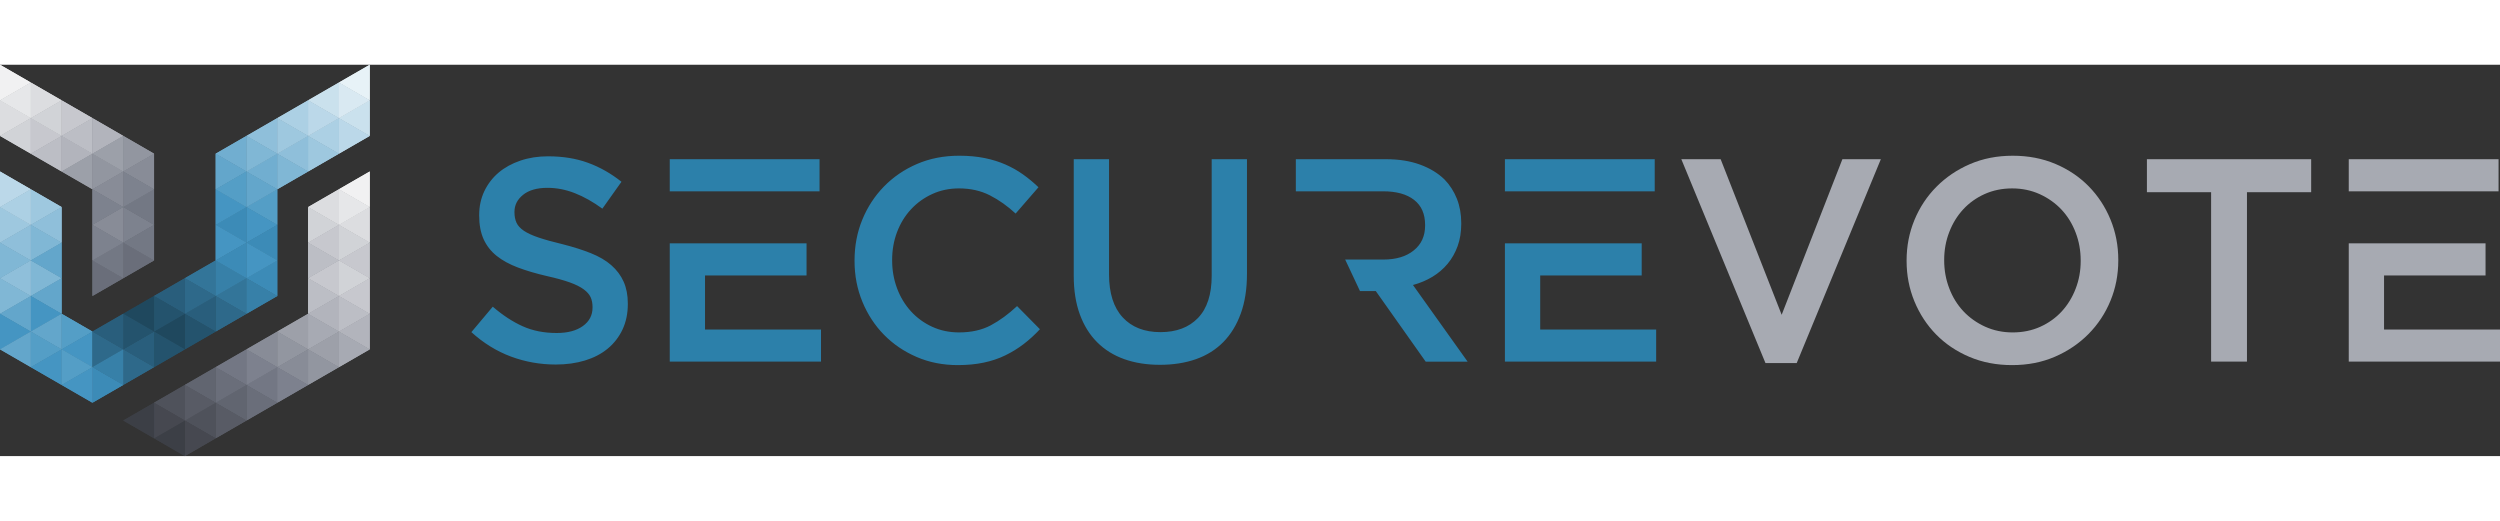 <?xml version="1.0" encoding="utf-8"?>
<!-- Generator: Adobe Illustrator 16.0.0, SVG Export Plug-In . SVG Version: 6.00 Build 0)  -->
<!DOCTYPE svg PUBLIC "-//W3C//DTD SVG 1.1//EN" "http://www.w3.org/Graphics/SVG/1.1/DTD/svg11.dtd">
<svg version="1.1" id="Layer_1" xmlns="http://www.w3.org/2000/svg" xmlns:xlink="http://www.w3.org/1999/xlink" x="0px" y="0px"
	 width="240px" height="50px" viewBox="0 0 2268.691 355.135" enable-background="new 0 0 2268.691 355.135"
	 xml:space="preserve">
<rect x="0" y="0" width="2268.691" height="355.135" fill="#333333" stroke="none"/>
<g>
	<path fill-rule="evenodd" clip-rule="evenodd" fill="#2C80AA" d="M1489.805,162.083v29.133h-92.109v49.074h105.23v29.127h-137.248
		V162.083H1489.805z M1365.678,85.716h135.941v29.131h-135.941V85.716z M1255.331,176.781c11.585,0,20.814-2.754,27.638-8.312
		c6.867-5.512,10.279-13.034,10.279-22.525v-0.522c0-10.019-3.326-17.628-10.014-22.79c-6.648-5.202-16.058-7.784-28.172-7.784
		h-47.104h-32.017V85.716h81.877c11.547,0,21.779,1.617,30.704,4.855c8.926,3.238,16.364,7.739,22.308,13.515
		c4.901,5.075,8.66,10.936,11.288,17.581c2.62,6.65,3.935,13.999,3.935,22.046v0.523c0,7.526-1.092,14.305-3.283,20.341
		c-2.184,6.035-5.206,11.37-9.051,16.004c-3.852,4.64-8.442,8.573-13.775,11.811c-5.338,3.236-11.241,5.732-17.719,7.479
		l49.603,69.545h-38.052l-45.271-64.031h-0.526h-13.823l-13.443-28.605H1255.331z M1052.598,272.301
		c-11.893,0-22.65-1.698-32.277-5.113c-9.619-3.412-17.84-8.528-24.668-15.352c-6.823-6.824-12.071-15.267-15.741-25.327
		c-3.678-10.061-5.514-21.734-5.514-35.032V85.716h32.017v104.451c0,17.143,4.153,30.176,12.421,39.099
		c8.271,8.925,19.683,13.387,34.293,13.387c14.433,0,25.76-4.286,34.026-12.859c8.267-8.575,12.423-21.346,12.423-38.316V85.716
		h32.017v104.187c0,13.647-1.887,25.629-5.645,35.95c-3.764,10.324-9.052,18.939-15.871,25.849
		c-6.828,6.913-15.099,12.073-24.804,15.485C1075.562,270.603,1064.672,272.301,1052.598,272.301 M869.163,272.567
		c-13.472,0-25.892-2.448-37.262-7.351c-11.375-4.897-21.255-11.594-29.615-20.077c-8.353-8.481-14.911-18.497-19.68-30.043
		c-4.766-11.546-7.128-23.881-7.128-37.004v-0.525c0-13.123,2.316-25.413,6.996-36.872c4.682-11.458,11.241-21.519,19.683-30.179
		c8.446-8.663,18.46-15.486,30.006-20.471c11.55-4.986,24.315-7.479,38.311-7.479c8.398,0,16.057,0.7,22.967,2.098
		c6.913,1.403,13.253,3.369,19.028,5.906c5.768,2.538,11.109,5.559,16.003,9.052c4.901,3.501,9.533,7.351,13.913,11.55
		l-20.733,23.879c-7.351-6.823-15.133-12.334-23.357-16.533c-8.219-4.197-17.581-6.298-28.082-6.298
		c-8.746,0-16.837,1.708-24.272,5.117c-7.434,3.413-13.867,8.051-19.286,13.913c-5.425,5.859-9.625,12.726-12.603,20.599
		c-2.969,7.874-4.458,16.274-4.458,25.193v0.526c0,8.923,1.489,17.366,4.458,25.328c2.978,7.956,7.178,14.913,12.603,20.859
		c5.419,5.946,11.853,10.627,19.286,14.042c7.436,3.409,15.526,5.116,24.272,5.116c11.202,0,20.822-2.146,28.871-6.43
		c8.048-4.286,16.003-10.1,23.878-17.453l20.734,20.993c-4.723,5.077-9.671,9.58-14.829,13.52
		c-5.159,3.934-10.716,7.346-16.662,10.232c-5.951,2.888-12.467,5.075-19.556,6.558
		C885.567,271.823,877.734,272.567,869.163,272.567 M731.915,162.083v29.133h-92.117v49.074H745.04v29.127H607.781V162.083H731.915z
		 M607.781,85.716h135.941v29.131H607.781V85.716z M504.39,272.046c-14.173,0-27.728-2.407-40.677-7.218
		c-12.949-4.814-24.933-12.21-35.955-22.176l19.422-23.098c8.922,7.698,17.934,13.604,27.031,17.718
		c9.096,4.111,19.422,6.168,30.963,6.168c9.975,0,17.891-2.102,23.752-6.299c5.857-4.2,8.791-9.803,8.791-16.799v-0.524
		c0-3.325-0.568-6.255-1.707-8.789c-1.134-2.534-3.235-4.944-6.3-7.218c-3.102-2.276-7.305-4.375-12.639-6.299
		c-5.377-1.924-12.333-3.848-20.904-5.774c-9.841-2.273-18.545-4.855-26.199-7.74c-7.615-2.888-14.038-6.386-19.204-10.499
		c-5.159-4.11-9.141-9.142-11.85-15.088c-2.711-5.948-4.067-13.121-4.067-21.522v-0.522c0-7.873,1.571-15.092,4.675-21.649
		c3.155-6.562,7.44-12.162,12.908-16.798c5.466-4.638,12.028-8.265,19.726-10.891c7.65-2.622,16.05-3.938,25.15-3.938
		c13.468,0,25.583,1.97,36.342,5.905c10.762,3.938,20.865,9.669,30.312,17.192l-17.32,24.404c-8.399-6.122-16.708-10.8-24.933-14.04
		c-8.223-3.235-16.533-4.855-24.928-4.855c-9.444,0-16.799,2.097-22.043,6.297c-5.252,4.202-7.873,9.363-7.873,15.485v0.525
		c0,3.499,0.608,6.606,1.834,9.318c1.227,2.708,3.458,5.159,6.69,7.346c3.287,2.19,7.744,4.244,13.43,6.167
		c5.731,1.927,12.945,3.938,21.741,6.034c9.616,2.449,18.191,5.164,25.628,8.137c7.436,2.975,13.647,6.607,18.544,10.894
		c4.901,4.286,8.66,9.267,11.199,14.958c2.534,5.683,3.802,12.292,3.802,19.812v0.522c0,8.575-1.614,16.276-4.809,23.098
		c-3.236,6.817-7.7,12.598-13.429,17.319c-5.688,4.726-12.599,8.312-20.607,10.761C522.846,270.815,514.014,272.046,504.39,272.046"
		/>
	<path fill-rule="evenodd" clip-rule="evenodd" fill="#A7AAB2" d="M2255.574,162.083v29.13h-92.114v49.077h105.231v29.127h-137.249
		V162.083H2255.574z M2131.442,85.716h135.941v29.131h-135.941V85.716z M2006.528,115.634h-58.259V85.716h149.055v29.917h-58.26
		v153.783h-32.536V115.634z M1825.979,272.567c-14.173,0-27.122-2.493-38.84-7.479c-11.726-4.989-21.782-11.766-30.182-20.338
		c-8.398-8.573-14.957-18.589-19.682-30.049c-4.723-11.46-7.087-23.661-7.087-36.609v-0.525c0-12.945,2.364-25.151,7.087-36.607
		c4.725-11.464,11.373-21.519,19.943-30.178c8.575-8.664,18.721-15.53,30.442-20.605c11.722-5.069,24.671-7.609,38.837-7.609
		c14.174,0,27.115,2.49,38.845,7.479c11.726,4.985,21.777,11.768,30.177,20.341c8.398,8.571,14.957,18.587,19.684,30.045
		c4.723,11.461,7.085,23.662,7.085,36.609v0.526c0,12.943-2.362,25.15-7.085,36.607c-4.727,11.465-11.373,21.518-19.945,30.182
		c-8.573,8.659-18.725,15.527-30.438,20.599C1853.095,270.033,1840.149,272.567,1825.979,272.567 M1826.498,242.913
		c9.055,0,17.367-1.707,24.979-5.116c7.564-3.412,14.039-8.048,19.462-13.911c5.381-5.86,9.623-12.729,12.638-20.599
		c3.065-7.871,4.598-16.271,4.598-25.194v-0.525c0-8.921-1.532-17.367-4.598-25.327c-3.015-7.956-7.3-14.869-12.768-20.732
		c-5.513-5.859-12.076-10.54-19.726-14.038c-7.696-3.497-16.053-5.25-25.104-5.25c-9.057,0-17.363,1.708-24.975,5.117
		c-7.568,3.413-14.038,8.051-19.465,13.913c-5.378,5.859-9.624,12.726-12.642,20.597c-3.061,7.876-4.593,16.275-4.593,25.195v0.526
		c0,8.923,1.532,17.366,4.593,25.328c3.018,7.962,7.304,14.871,12.771,20.731c5.514,5.86,12.076,10.539,19.727,14.036
		C1809.092,241.161,1817.448,242.913,1826.498,242.913 M1525.76,85.716h35.69l55.37,141.19l55.113-141.19h34.898l-76.364,185.013
		h-28.34L1525.76,85.716z"/>
	<g>
		<polygon fill-rule="evenodd" clip-rule="evenodd" fill="#888C97" points="111.837,161.424 83.877,145.282 111.837,129.139 		"/>
		<polygon fill-rule="evenodd" clip-rule="evenodd" fill="#7D828E" points="111.838,161.424 139.798,145.281 111.838,129.139 		"/>
		<polygon fill-rule="evenodd" clip-rule="evenodd" fill="#C7C8CE" points="307.556,209.853 279.597,193.71 307.556,177.567 		"/>
		<polygon fill-rule="evenodd" clip-rule="evenodd" fill="#BCBEC5" points="279.597,225.995 307.556,209.853 279.597,193.71 		"/>
		<polygon fill-rule="evenodd" clip-rule="evenodd" fill="#B2B4BC" points="307.556,242.138 279.597,225.995 307.556,209.853 		"/>
		<polygon fill-rule="evenodd" clip-rule="evenodd" fill="#A7AAB3" points="279.597,258.28 307.556,242.138 279.597,225.995 		"/>
		<polygon fill-rule="evenodd" clip-rule="evenodd" fill="#DCDDE0" points="307.557,145.283 279.597,129.141 307.557,112.998 		"/>
		<polygon fill-rule="evenodd" clip-rule="evenodd" fill="#D1D3D7" points="279.598,161.425 307.558,145.283 279.598,129.141 		"/>
		<polygon fill-rule="evenodd" clip-rule="evenodd" fill="#DCDDE0" points="335.517,161.425 307.557,145.283 335.517,129.141 		"/>
		<polygon fill-rule="evenodd" clip-rule="evenodd" fill="#D1D3D7" points="307.557,209.853 335.517,193.71 307.557,177.567 		"/>
		<polygon fill-rule="evenodd" clip-rule="evenodd" fill="#C7C8CE" points="335.516,225.995 307.556,209.853 335.516,193.71 		"/>
		<polygon fill-rule="evenodd" clip-rule="evenodd" fill="#BCBEC5" points="307.557,242.138 335.517,225.995 307.557,209.853 		"/>
		<polygon fill-rule="evenodd" clip-rule="evenodd" fill="#F1F1F2" points="335.517,129.14 307.557,112.997 335.517,96.855 		"/>
		<polygon fill-rule="evenodd" clip-rule="evenodd" fill="#E6E7E9" points="307.558,145.283 335.518,129.141 307.558,112.998 		"/>
		<polygon fill-rule="evenodd" clip-rule="evenodd" fill="#737784" points="251.637,306.707 223.677,290.564 251.637,274.423 		"/>
		<polygon fill-rule="evenodd" clip-rule="evenodd" fill="#6A6E7A" points="223.677,322.85 251.637,306.707 223.677,290.564 		"/>
		<polygon fill-rule="evenodd" clip-rule="evenodd" fill="#616570" points="195.718,306.707 223.678,322.85 223.678,290.564 		"/>
		<polygon fill-rule="evenodd" clip-rule="evenodd" fill="#585B65" points="195.717,338.992 195.717,306.707 223.677,322.85 		"/>
		<polygon fill-rule="evenodd" clip-rule="evenodd" fill="#4F525B" points="167.758,322.85 195.718,338.993 195.718,306.708 		"/>
		<polygon fill-rule="evenodd" clip-rule="evenodd" fill="#464850" points="167.757,355.135 167.757,322.85 195.716,338.993 		"/>
		<polygon fill-rule="evenodd" clip-rule="evenodd" fill="#3C3F46" points="139.798,338.992 167.758,355.135 167.758,322.85 		"/>
		<polygon fill-rule="evenodd" clip-rule="evenodd" fill="#737784" points="223.677,290.564 195.717,274.423 223.677,258.279 		"/>
		<polygon fill-rule="evenodd" clip-rule="evenodd" fill="#6A6E7A" points="195.717,306.707 223.677,290.564 195.717,274.422 		"/>
		<polygon fill-rule="evenodd" clip-rule="evenodd" fill="#616570" points="167.758,290.564 195.718,306.708 195.718,274.423 		"/>
		<polygon fill-rule="evenodd" clip-rule="evenodd" fill="#585B65" points="167.757,322.85 167.757,290.564 195.717,306.708 		"/>
		<polygon fill-rule="evenodd" clip-rule="evenodd" fill="#4F525B" points="139.798,306.707 167.758,322.85 167.758,290.564 		"/>
		<polygon fill-rule="evenodd" clip-rule="evenodd" fill="#464850" points="139.797,338.992 139.797,306.707 167.758,322.85 		"/>
		<polygon fill-rule="evenodd" clip-rule="evenodd" fill="#3C3F46" points="111.838,322.85 139.798,338.993 139.798,306.708 		"/>
		<polygon fill-rule="evenodd" clip-rule="evenodd" fill="#9DA0A9" points="251.637,242.138 279.597,258.279 279.597,225.994 		"/>
		<polygon fill-rule="evenodd" clip-rule="evenodd" fill="#9296A0" points="251.637,274.422 251.637,242.138 279.597,258.279 		"/>
		<polygon fill-rule="evenodd" clip-rule="evenodd" fill="#888C97" points="223.677,258.279 251.637,274.423 251.637,242.138 		"/>
		<polygon fill-rule="evenodd" clip-rule="evenodd" fill="#7D818E" points="223.677,290.564 223.677,258.279 251.637,274.422 		"/>
		<polygon fill-rule="evenodd" clip-rule="evenodd" fill="#B2B4BC" points="335.516,258.28 307.556,242.138 335.516,225.995 		"/>
		<polygon fill-rule="evenodd" clip-rule="evenodd" fill="#A7AAB3" points="307.557,274.423 335.517,258.279 307.557,242.138 		"/>
		<polygon fill-rule="evenodd" clip-rule="evenodd" fill="#9DA0A9" points="279.597,258.28 307.557,274.423 307.557,242.138 		"/>
		<polygon fill-rule="evenodd" clip-rule="evenodd" fill="#9296A0" points="279.596,290.565 279.596,258.28 307.556,274.422 		"/>
		<polygon fill-rule="evenodd" clip-rule="evenodd" fill="#888C97" points="251.637,274.423 279.597,290.565 279.597,258.279 		"/>
		<polygon fill-rule="evenodd" clip-rule="evenodd" fill="#7D818E" points="251.637,306.708 251.637,274.423 279.597,290.564 		"/>
		<polygon fill-rule="evenodd" clip-rule="evenodd" fill="#80B7D5" points="27.959,209.853 55.919,193.71 27.959,177.567 		"/>
		<polygon fill-rule="evenodd" clip-rule="evenodd" fill="#63A6CB" points="55.918,225.995 27.959,209.853 55.918,193.71 		"/>
		<polygon fill-rule="evenodd" clip-rule="evenodd" fill="#4595C2" points="27.959,242.138 55.919,225.996 27.959,209.853 		"/>
		<polygon fill-rule="evenodd" clip-rule="evenodd" fill="#63A6CB" points="55.918,258.28 27.959,242.138 55.918,225.995 		"/>
		<polygon fill-rule="evenodd" clip-rule="evenodd" fill="#9EC8DF" points="27.959,145.283 55.919,129.14 27.959,112.998 		"/>
		<polygon fill-rule="evenodd" clip-rule="evenodd" fill="#8FBFDA" points="55.919,161.426 27.959,145.284 55.919,129.141 		"/>
		<polygon fill-rule="evenodd" clip-rule="evenodd" fill="#9EC8DF" points="-0.001,161.426 27.958,145.284 -0.001,129.141 		"/>
		<polygon fill-rule="evenodd" clip-rule="evenodd" fill="#8FBFDA" points="27.958,209.853 -0.002,193.71 27.958,177.567 		"/>
		<polygon fill-rule="evenodd" clip-rule="evenodd" fill="#80B7D5" points="-0.001,225.995 27.959,209.854 -0.001,193.71 		"/>
		<polygon fill-rule="evenodd" clip-rule="evenodd" fill="#63A6CB" points="27.958,242.138 -0.002,225.996 27.958,209.853 		"/>
		<polygon fill-rule="evenodd" clip-rule="evenodd" fill="#BBD8E9" points="-0.001,129.141 27.958,112.998 -0.001,96.855 		"/>
		<polygon fill-rule="evenodd" clip-rule="evenodd" fill="#ACD0E4" points="27.959,145.283 0,129.141 27.959,112.998 		"/>
		<polygon fill-rule="evenodd" clip-rule="evenodd" fill="#3C8BB7" points="83.878,306.707 111.838,290.564 83.878,274.423 		"/>
		<polygon fill-rule="evenodd" clip-rule="evenodd" fill="#2E698A" points="111.838,290.564 139.797,274.423 111.838,258.279 		"/>
		<polygon fill-rule="evenodd" clip-rule="evenodd" fill="#549EC6" points="83.877,242.138 55.918,258.279 55.918,225.994 		"/>
		<polygon fill-rule="evenodd" clip-rule="evenodd" fill="#4595C2" points="83.878,274.422 83.878,242.138 55.917,258.279 		"/>
		<polygon fill-rule="evenodd" clip-rule="evenodd" fill="#2E698A" points="111.837,258.279 83.877,274.423 83.877,242.138 		"/>
		<polygon fill-rule="evenodd" clip-rule="evenodd" fill="#3780A8" points="111.837,290.564 111.837,258.279 83.877,274.422 		"/>
		<polygon fill-rule="evenodd" clip-rule="evenodd" fill="#4595C2" points="-0.001,258.28 27.959,242.138 -0.001,225.995 		"/>
		<polygon fill-rule="evenodd" clip-rule="evenodd" fill="#63A6CB" points="27.958,274.423 -0.002,258.279 27.958,242.138 		"/>
		<polygon fill-rule="evenodd" clip-rule="evenodd" fill="#549EC6" points="55.918,258.28 27.958,274.423 27.958,242.138 		"/>
		<polygon fill-rule="evenodd" clip-rule="evenodd" fill="#4595C2" points="55.918,290.565 55.918,258.28 27.959,274.422 		"/>
		<polygon fill-rule="evenodd" clip-rule="evenodd" fill="#549EC6" points="83.878,274.423 55.917,290.565 55.917,258.279 		"/>
		<polygon fill-rule="evenodd" clip-rule="evenodd" fill="#4595C2" points="83.878,306.708 83.878,274.423 55.918,290.564 		"/>
		<polygon fill-rule="evenodd" clip-rule="evenodd" fill="#337599" points="223.677,225.995 195.717,209.853 223.677,193.71 		"/>
		<polygon fill-rule="evenodd" clip-rule="evenodd" fill="#2E698A" points="195.718,242.138 223.678,225.995 195.718,209.853 		"/>
		<polygon fill-rule="evenodd" clip-rule="evenodd" fill="#295E7C" points="167.758,225.995 195.718,242.137 195.718,209.853 		"/>
		<polygon fill-rule="evenodd" clip-rule="evenodd" fill="#24536D" points="167.757,258.28 167.757,225.995 195.717,242.138 		"/>
		<polygon fill-rule="evenodd" clip-rule="evenodd" fill="#1F485E" points="139.798,242.138 167.758,258.279 167.758,225.995 		"/>
		<polygon fill-rule="evenodd" clip-rule="evenodd" fill="#24536D" points="139.798,274.423 139.798,242.138 167.758,258.279 		"/>
		<polygon fill-rule="evenodd" clip-rule="evenodd" fill="#295E7C" points="111.838,258.28 139.797,274.423 139.797,242.138 		"/>
		<polygon fill-rule="evenodd" clip-rule="evenodd" fill="#337599" points="195.717,209.853 167.757,193.71 195.717,177.567 		"/>
		<polygon fill-rule="evenodd" clip-rule="evenodd" fill="#2E698A" points="167.758,225.995 195.718,209.853 167.758,193.71 		"/>
		<polygon fill-rule="evenodd" clip-rule="evenodd" fill="#295E7C" points="139.798,209.853 167.758,225.995 167.758,193.71 		"/>
		<polygon fill-rule="evenodd" clip-rule="evenodd" fill="#24536D" points="139.797,242.138 139.797,209.853 167.758,225.995 		"/>
		<polygon fill-rule="evenodd" clip-rule="evenodd" fill="#1F485E" points="111.838,225.995 139.797,242.137 139.797,209.853 		"/>
		<polygon fill-rule="evenodd" clip-rule="evenodd" fill="#24536D" points="111.838,258.279 111.838,225.995 139.798,242.138 		"/>
		<polygon fill-rule="evenodd" clip-rule="evenodd" fill="#295E7C" points="83.878,242.138 111.838,258.279 111.838,225.995 		"/>
		<polygon fill-rule="evenodd" clip-rule="evenodd" fill="#549EC6" points="223.679,129.14 251.639,145.282 251.639,112.998 		"/>
		<polygon fill-rule="evenodd" clip-rule="evenodd" fill="#4595C2" points="223.678,161.425 223.678,129.14 251.638,145.283 		"/>
		<polygon fill-rule="evenodd" clip-rule="evenodd" fill="#3C8BB7" points="195.719,145.283 223.679,161.425 223.679,129.14 		"/>
		<polygon fill-rule="evenodd" clip-rule="evenodd" fill="#3780A8" points="195.718,209.853 195.718,177.567 223.678,193.709 		"/>
		<polygon fill-rule="evenodd" clip-rule="evenodd" fill="#3C8BB7" points="223.677,193.71 251.637,209.853 251.637,177.567 		"/>
		<polygon fill-rule="evenodd" clip-rule="evenodd" fill="#3780A8" points="223.677,225.995 223.677,193.71 251.637,209.853 		"/>
		<polygon fill-rule="evenodd" clip-rule="evenodd" fill="#CAE1ED" points="335.517,64.57 307.558,48.428 335.517,32.285 		"/>
		<polygon fill-rule="evenodd" clip-rule="evenodd" fill="#BBD8E9" points="307.558,80.712 335.517,64.57 307.558,48.427 		"/>
		<polygon fill-rule="evenodd" clip-rule="evenodd" fill="#ACD0E4" points="279.598,64.57 307.558,80.712 307.558,48.428 		"/>
		<polygon fill-rule="evenodd" clip-rule="evenodd" fill="#9EC8DF" points="279.598,96.855 279.598,64.57 307.558,80.713 		"/>
		<polygon fill-rule="evenodd" clip-rule="evenodd" fill="#8FBFDA" points="251.638,80.712 279.598,96.854 279.598,64.569 		"/>
		<polygon fill-rule="evenodd" clip-rule="evenodd" fill="#80B7D5" points="251.638,112.998 251.638,80.712 279.598,96.855 		"/>
		<polygon fill-rule="evenodd" clip-rule="evenodd" fill="#71AED0" points="223.679,96.855 251.639,112.997 251.639,80.713 		"/>
		<polygon fill-rule="evenodd" clip-rule="evenodd" fill="#CAE1ED" points="307.558,48.427 279.597,32.285 307.558,16.142 		"/>
		<polygon fill-rule="evenodd" clip-rule="evenodd" fill="#BBD8E9" points="279.598,64.57 307.558,48.428 279.598,32.285 		"/>
		<polygon fill-rule="evenodd" clip-rule="evenodd" fill="#ACD0E4" points="251.638,48.427 279.598,64.569 279.598,32.284 		"/>
		<polygon fill-rule="evenodd" clip-rule="evenodd" fill="#9EC8DF" points="251.638,80.712 251.638,48.427 279.598,64.57 		"/>
		<polygon fill-rule="evenodd" clip-rule="evenodd" fill="#8FBFDA" points="223.679,64.57 251.639,80.712 251.639,48.428 		"/>
		<polygon fill-rule="evenodd" clip-rule="evenodd" fill="#80B7D5" points="223.678,96.854 223.678,64.57 251.638,80.713 		"/>
		<polygon fill-rule="evenodd" clip-rule="evenodd" fill="#71AED0" points="195.719,80.712 223.679,96.854 223.679,64.569 		"/>
		<polygon fill-rule="evenodd" clip-rule="evenodd" fill="#E7F2F7" points="307.558,16.142 335.518,32.285 335.518,0 		"/>
		<polygon fill-rule="evenodd" clip-rule="evenodd" fill="#D9E9F2" points="307.558,48.427 307.558,16.142 335.518,32.285 		"/>
		<polygon fill-rule="evenodd" clip-rule="evenodd" fill="#DCDDE0" points="0,64.57 27.96,48.428 0,32.285 		"/>
		<polygon fill-rule="evenodd" clip-rule="evenodd" fill="#D1D3D7" points="27.959,80.712 -0.001,64.57 27.959,48.427 		"/>
		<polygon fill-rule="evenodd" clip-rule="evenodd" fill="#C7C8CE" points="55.919,64.57 27.959,80.712 27.959,48.428 		"/>
		<polygon fill-rule="evenodd" clip-rule="evenodd" fill="#BCBEC5" points="55.919,96.855 55.919,64.57 27.959,80.713 		"/>
		<polygon fill-rule="evenodd" clip-rule="evenodd" fill="#B2B4BC" points="83.879,80.712 55.919,96.854 55.919,64.569 		"/>
		<polygon fill-rule="evenodd" clip-rule="evenodd" fill="#9CA0A9" points="83.879,112.998 83.879,80.712 55.919,96.855 		"/>
		<polygon fill-rule="evenodd" clip-rule="evenodd" fill="#9296A0" points="111.839,96.855 83.879,112.997 83.879,80.713 		"/>
		<polygon fill-rule="evenodd" clip-rule="evenodd" fill="#DCDDE0" points="27.96,48.427 55.92,32.285 27.96,16.142 		"/>
		<polygon fill-rule="evenodd" clip-rule="evenodd" fill="#D1D3D7" points="55.919,64.57 27.959,48.428 55.919,32.285 		"/>
		<polygon fill-rule="evenodd" clip-rule="evenodd" fill="#C7C8CE" points="83.879,48.427 55.919,64.569 55.919,32.284 		"/>
		<polygon fill-rule="evenodd" clip-rule="evenodd" fill="#BCBEC5" points="83.879,80.712 83.879,48.427 55.919,64.57 		"/>
		<polygon fill-rule="evenodd" clip-rule="evenodd" fill="#B2B4BC" points="111.839,64.57 83.879,80.712 83.879,48.428 		"/>
		<polygon fill-rule="evenodd" clip-rule="evenodd" fill="#9CA0A9" points="111.839,96.854 111.839,64.57 83.879,80.713 		"/>
		<polygon fill-rule="evenodd" clip-rule="evenodd" fill="#9296A0" points="139.798,80.712 111.838,96.854 111.838,64.569 		"/>
		<polygon fill-rule="evenodd" clip-rule="evenodd" fill="#F1F1F2" points="27.959,16.142 0,32.285 0,0 		"/>
		<polygon fill-rule="evenodd" clip-rule="evenodd" fill="#E6E7E9" points="27.959,48.427 27.959,16.142 -0.001,32.285 		"/>
		<polygon fill-rule="evenodd" clip-rule="evenodd" fill="#6A6E7A" points="83.878,209.853 111.839,193.709 83.878,177.567 		"/>
		<polygon fill-rule="evenodd" clip-rule="evenodd" fill="#888C97" points="111.839,129.14 83.879,112.998 111.839,96.855 		"/>
		<polygon fill-rule="evenodd" clip-rule="evenodd" fill="#7D828E" points="83.879,145.282 111.839,129.14 83.879,112.997 		"/>
		<polygon fill-rule="evenodd" clip-rule="evenodd" fill="#737884" points="139.798,145.282 111.838,129.14 139.798,112.997 		"/>
		<polygon fill-rule="evenodd" clip-rule="evenodd" fill="#888C97" points="139.798,112.998 111.838,96.855 139.798,80.712 		"/>
		<polygon fill-rule="evenodd" clip-rule="evenodd" fill="#7D828E" points="111.839,129.14 139.799,112.998 111.839,96.855 		"/>
		<polygon fill-rule="evenodd" clip-rule="evenodd" fill="#63A6CB" points="223.679,129.14 251.639,112.998 223.679,96.855 		"/>
		<polygon fill-rule="evenodd" clip-rule="evenodd" fill="#4595C2" points="195.719,145.282 223.679,129.14 195.719,112.997 		"/>
		<polygon fill-rule="evenodd" clip-rule="evenodd" fill="#63A6CB" points="195.719,112.998 223.679,96.855 195.719,80.712 		"/>
		<polygon fill-rule="evenodd" clip-rule="evenodd" fill="#549EC6" points="223.679,129.14 195.718,112.998 223.679,96.855 		"/>
		<polygon fill-rule="evenodd" clip-rule="evenodd" fill="#4595C2" points="195.719,177.566 195.719,145.282 223.679,161.425 		"/>
		<polygon fill-rule="evenodd" clip-rule="evenodd" fill="#3C8BB7" points="223.679,161.425 251.639,177.567 251.639,145.282 		"/>
		<polygon fill-rule="evenodd" clip-rule="evenodd" fill="#4595C2" points="223.679,193.71 223.679,161.425 251.639,177.567 		"/>
		<polygon fill-rule="evenodd" clip-rule="evenodd" fill="#3C8BB7" points="223.678,193.71 195.718,177.567 223.678,161.425 		"/>
		<polygon fill-rule="evenodd" clip-rule="evenodd" fill="#6A6E7A" points="111.838,193.709 139.798,177.567 111.838,161.424 		"/>
		<polygon fill-rule="evenodd" clip-rule="evenodd" fill="#737884" points="111.838,193.71 83.878,177.566 111.838,161.424 		"/>
		<polygon fill-rule="evenodd" clip-rule="evenodd" fill="#7D828E" points="83.878,177.566 111.838,161.425 83.878,145.282 		"/>
		<polygon fill-rule="evenodd" clip-rule="evenodd" fill="#737884" points="139.797,177.566 111.837,161.425 139.797,145.282 		"/>
		<polygon fill-rule="evenodd" clip-rule="evenodd" fill="#80B7D5" points="27.959,177.567 55.919,161.426 27.959,145.283 		"/>
		<polygon fill-rule="evenodd" clip-rule="evenodd" fill="#8FBFDA" points="27.959,177.567 0,161.425 27.959,145.283 		"/>
		<polygon fill-rule="evenodd" clip-rule="evenodd" fill="#63A6CB" points="55.919,193.711 27.959,177.569 55.919,161.426 		"/>
		<polygon fill-rule="evenodd" clip-rule="evenodd" fill="#80B7D5" points="-0.001,193.711 27.958,177.569 -0.001,161.426 		"/>
		<polygon fill-rule="evenodd" clip-rule="evenodd" fill="#C7C8CE" points="307.558,177.567 279.597,161.426 307.558,145.283 		"/>
		<polygon fill-rule="evenodd" clip-rule="evenodd" fill="#D1D3D7" points="307.558,177.567 335.517,161.425 307.558,145.283 		"/>
		<polygon fill-rule="evenodd" clip-rule="evenodd" fill="#BCBEC5" points="279.598,193.71 307.558,177.567 279.598,161.425 		"/>
		<polygon fill-rule="evenodd" clip-rule="evenodd" fill="#C7C8CE" points="335.517,193.71 307.558,177.567 335.517,161.426 		"/>
		<polygon fill-rule="evenodd" clip-rule="evenodd" fill="#888C97" points="111.837,161.424 83.877,145.282 111.837,129.139 		"/>
		<polygon fill-rule="evenodd" clip-rule="evenodd" fill="#7D828E" points="111.838,161.424 139.798,145.281 111.838,129.139 		"/>
		<polygon fill-rule="evenodd" clip-rule="evenodd" fill="#C7C8CE" points="307.556,209.853 279.597,193.71 307.556,177.567 		"/>
		<polygon fill-rule="evenodd" clip-rule="evenodd" fill="#BCBEC5" points="279.597,225.995 307.556,209.853 279.597,193.71 		"/>
		<polygon fill-rule="evenodd" clip-rule="evenodd" fill="#B2B4BC" points="307.556,242.138 279.597,225.995 307.556,209.853 		"/>
		<polygon fill-rule="evenodd" clip-rule="evenodd" fill="#A7AAB3" points="279.597,258.28 307.556,242.138 279.597,225.995 		"/>
		<polygon fill-rule="evenodd" clip-rule="evenodd" fill="#DCDDE0" points="307.557,145.283 279.597,129.141 307.557,112.998 		"/>
		<polygon fill-rule="evenodd" clip-rule="evenodd" fill="#D1D3D7" points="279.598,161.425 307.558,145.283 279.598,129.141 		"/>
		<polygon fill-rule="evenodd" clip-rule="evenodd" fill="#DCDDE0" points="335.517,161.425 307.557,145.283 335.517,129.141 		"/>
		<polygon fill-rule="evenodd" clip-rule="evenodd" fill="#D1D3D7" points="307.557,209.853 335.517,193.71 307.557,177.567 		"/>
		<polygon fill-rule="evenodd" clip-rule="evenodd" fill="#C7C8CE" points="335.516,225.995 307.556,209.853 335.516,193.71 		"/>
		<polygon fill-rule="evenodd" clip-rule="evenodd" fill="#BCBEC5" points="307.557,242.138 335.517,225.995 307.557,209.853 		"/>
		<polygon fill-rule="evenodd" clip-rule="evenodd" fill="#F1F1F2" points="335.517,129.14 307.557,112.997 335.517,96.855 		"/>
		<polygon fill-rule="evenodd" clip-rule="evenodd" fill="#E6E7E9" points="307.558,145.283 335.518,129.141 307.558,112.998 		"/>
		<polygon fill-rule="evenodd" clip-rule="evenodd" fill="#737784" points="251.637,306.707 223.677,290.564 251.637,274.423 		"/>
		<polygon fill-rule="evenodd" clip-rule="evenodd" fill="#6A6E7A" points="223.677,322.85 251.637,306.707 223.677,290.564 		"/>
		<polygon fill-rule="evenodd" clip-rule="evenodd" fill="#616570" points="195.718,306.707 223.678,322.85 223.678,290.564 		"/>
		<polygon fill-rule="evenodd" clip-rule="evenodd" fill="#585B65" points="195.717,338.992 195.717,306.707 223.677,322.85 		"/>
		<polygon fill-rule="evenodd" clip-rule="evenodd" fill="#4F525B" points="167.758,322.85 195.718,338.993 195.718,306.708 		"/>
		<polygon fill-rule="evenodd" clip-rule="evenodd" fill="#464850" points="167.757,355.135 167.757,322.85 195.716,338.993 		"/>
		<polygon fill-rule="evenodd" clip-rule="evenodd" fill="#3C3F46" points="139.798,338.992 167.758,355.135 167.758,322.85 		"/>
		<polygon fill-rule="evenodd" clip-rule="evenodd" fill="#737784" points="223.677,290.564 195.717,274.423 223.677,258.279 		"/>
		<polygon fill-rule="evenodd" clip-rule="evenodd" fill="#6A6E7A" points="195.717,306.707 223.677,290.564 195.717,274.422 		"/>
		<polygon fill-rule="evenodd" clip-rule="evenodd" fill="#616570" points="167.758,290.564 195.718,306.708 195.718,274.423 		"/>
		<polygon fill-rule="evenodd" clip-rule="evenodd" fill="#585B65" points="167.757,322.85 167.757,290.564 195.717,306.708 		"/>
		<polygon fill-rule="evenodd" clip-rule="evenodd" fill="#4F525B" points="139.798,306.707 167.758,322.85 167.758,290.564 		"/>
		<polygon fill-rule="evenodd" clip-rule="evenodd" fill="#464850" points="139.797,338.992 139.797,306.707 167.758,322.85 		"/>
		<polygon fill-rule="evenodd" clip-rule="evenodd" fill="#3C3F46" points="111.838,322.85 139.798,338.993 139.798,306.708 		"/>
		<polygon fill-rule="evenodd" clip-rule="evenodd" fill="#9DA0A9" points="251.637,242.138 279.597,258.279 279.597,225.994 		"/>
		<polygon fill-rule="evenodd" clip-rule="evenodd" fill="#9296A0" points="251.637,274.422 251.637,242.138 279.597,258.279 		"/>
		<polygon fill-rule="evenodd" clip-rule="evenodd" fill="#888C97" points="223.677,258.279 251.637,274.423 251.637,242.138 		"/>
		<polygon fill-rule="evenodd" clip-rule="evenodd" fill="#7D818E" points="223.677,290.564 223.677,258.279 251.637,274.422 		"/>
		<polygon fill-rule="evenodd" clip-rule="evenodd" fill="#B2B4BC" points="335.516,258.28 307.556,242.138 335.516,225.995 		"/>
		<polygon fill-rule="evenodd" clip-rule="evenodd" fill="#A7AAB3" points="307.557,274.423 335.517,258.279 307.557,242.138 		"/>
		<polygon fill-rule="evenodd" clip-rule="evenodd" fill="#9DA0A9" points="279.597,258.28 307.557,274.423 307.557,242.138 		"/>
		<polygon fill-rule="evenodd" clip-rule="evenodd" fill="#9296A0" points="279.596,290.565 279.596,258.28 307.556,274.422 		"/>
		<polygon fill-rule="evenodd" clip-rule="evenodd" fill="#888C97" points="251.637,274.423 279.597,290.565 279.597,258.279 		"/>
		<polygon fill-rule="evenodd" clip-rule="evenodd" fill="#7D818E" points="251.637,306.708 251.637,274.423 279.597,290.564 		"/>
		<polygon fill-rule="evenodd" clip-rule="evenodd" fill="#80B7D5" points="27.959,209.853 55.919,193.71 27.959,177.567 		"/>
		<polygon fill-rule="evenodd" clip-rule="evenodd" fill="#63A6CB" points="55.918,225.995 27.959,209.853 55.918,193.71 		"/>
		<polygon fill-rule="evenodd" clip-rule="evenodd" fill="#4595C2" points="27.959,242.138 55.919,225.996 27.959,209.853 		"/>
		<polygon fill-rule="evenodd" clip-rule="evenodd" fill="#63A6CB" points="55.918,258.28 27.959,242.138 55.918,225.995 		"/>
		<polygon fill-rule="evenodd" clip-rule="evenodd" fill="#9EC8DF" points="27.959,145.283 55.919,129.14 27.959,112.998 		"/>
		<polygon fill-rule="evenodd" clip-rule="evenodd" fill="#8FBFDA" points="55.919,161.426 27.959,145.284 55.919,129.141 		"/>
		<polygon fill-rule="evenodd" clip-rule="evenodd" fill="#9EC8DF" points="-0.001,161.426 27.958,145.284 -0.001,129.141 		"/>
		<polygon fill-rule="evenodd" clip-rule="evenodd" fill="#8FBFDA" points="27.958,209.853 -0.002,193.71 27.958,177.567 		"/>
		<polygon fill-rule="evenodd" clip-rule="evenodd" fill="#80B7D5" points="-0.001,225.995 27.959,209.854 -0.001,193.71 		"/>
		<polygon fill-rule="evenodd" clip-rule="evenodd" fill="#63A6CB" points="27.958,242.138 -0.002,225.996 27.958,209.853 		"/>
		<polygon fill-rule="evenodd" clip-rule="evenodd" fill="#BBD8E9" points="-0.001,129.141 27.958,112.998 -0.001,96.855 		"/>
		<polygon fill-rule="evenodd" clip-rule="evenodd" fill="#ACD0E4" points="27.959,145.283 0,129.141 27.959,112.998 		"/>
		<polygon fill-rule="evenodd" clip-rule="evenodd" fill="#3C8BB7" points="83.878,306.707 111.838,290.564 83.878,274.423 		"/>
		<polygon fill-rule="evenodd" clip-rule="evenodd" fill="#2E698A" points="111.838,290.564 139.797,274.423 111.838,258.279 		"/>
		<polygon fill-rule="evenodd" clip-rule="evenodd" fill="#549EC6" points="83.877,242.138 55.918,258.279 55.918,225.994 		"/>
		<polygon fill-rule="evenodd" clip-rule="evenodd" fill="#4595C2" points="83.878,274.422 83.878,242.138 55.917,258.279 		"/>
		<polygon fill-rule="evenodd" clip-rule="evenodd" fill="#2E698A" points="111.837,258.279 83.877,274.423 83.877,242.138 		"/>
		<polygon fill-rule="evenodd" clip-rule="evenodd" fill="#3780A8" points="111.837,290.564 111.837,258.279 83.877,274.422 		"/>
		<polygon fill-rule="evenodd" clip-rule="evenodd" fill="#4595C2" points="-0.001,258.28 27.959,242.138 -0.001,225.995 		"/>
		<polygon fill-rule="evenodd" clip-rule="evenodd" fill="#63A6CB" points="27.958,274.423 -0.002,258.279 27.958,242.138 		"/>
		<polygon fill-rule="evenodd" clip-rule="evenodd" fill="#549EC6" points="55.918,258.28 27.958,274.423 27.958,242.138 		"/>
		<polygon fill-rule="evenodd" clip-rule="evenodd" fill="#4595C2" points="55.918,290.565 55.918,258.28 27.959,274.422 		"/>
		<polygon fill-rule="evenodd" clip-rule="evenodd" fill="#549EC6" points="83.878,274.423 55.917,290.565 55.917,258.279 		"/>
		<polygon fill-rule="evenodd" clip-rule="evenodd" fill="#4595C2" points="83.878,306.708 83.878,274.423 55.918,290.564 		"/>
		<polygon fill-rule="evenodd" clip-rule="evenodd" fill="#337599" points="223.677,225.995 195.717,209.853 223.677,193.71 		"/>
		<polygon fill-rule="evenodd" clip-rule="evenodd" fill="#2E698A" points="195.718,242.138 223.678,225.995 195.718,209.853 		"/>
		<polygon fill-rule="evenodd" clip-rule="evenodd" fill="#295E7C" points="167.758,225.995 195.718,242.137 195.718,209.853 		"/>
		<polygon fill-rule="evenodd" clip-rule="evenodd" fill="#24536D" points="167.757,258.28 167.757,225.995 195.717,242.138 		"/>
		<polygon fill-rule="evenodd" clip-rule="evenodd" fill="#1F485E" points="139.798,242.138 167.758,258.279 167.758,225.995 		"/>
		<polygon fill-rule="evenodd" clip-rule="evenodd" fill="#24536D" points="139.798,274.423 139.798,242.138 167.758,258.279 		"/>
		<polygon fill-rule="evenodd" clip-rule="evenodd" fill="#295E7C" points="111.838,258.28 139.797,274.423 139.797,242.138 		"/>
		<polygon fill-rule="evenodd" clip-rule="evenodd" fill="#337599" points="195.717,209.853 167.757,193.71 195.717,177.567 		"/>
		<polygon fill-rule="evenodd" clip-rule="evenodd" fill="#2E698A" points="167.758,225.995 195.718,209.853 167.758,193.71 		"/>
		<polygon fill-rule="evenodd" clip-rule="evenodd" fill="#295E7C" points="139.798,209.853 167.758,225.995 167.758,193.71 		"/>
		<polygon fill-rule="evenodd" clip-rule="evenodd" fill="#24536D" points="139.797,242.138 139.797,209.853 167.758,225.995 		"/>
		<polygon fill-rule="evenodd" clip-rule="evenodd" fill="#1F485E" points="111.838,225.995 139.797,242.137 139.797,209.853 		"/>
		<polygon fill-rule="evenodd" clip-rule="evenodd" fill="#24536D" points="111.838,258.279 111.838,225.995 139.798,242.138 		"/>
		<polygon fill-rule="evenodd" clip-rule="evenodd" fill="#295E7C" points="83.878,242.138 111.838,258.279 111.838,225.995 		"/>
		<polygon fill-rule="evenodd" clip-rule="evenodd" fill="#549EC6" points="223.679,129.14 251.639,145.282 251.639,112.998 		"/>
		<polygon fill-rule="evenodd" clip-rule="evenodd" fill="#4595C2" points="223.678,161.425 223.678,129.14 251.638,145.283 		"/>
		<polygon fill-rule="evenodd" clip-rule="evenodd" fill="#3C8BB7" points="195.719,145.283 223.679,161.425 223.679,129.14 		"/>
		<polygon fill-rule="evenodd" clip-rule="evenodd" fill="#3780A8" points="195.718,209.853 195.718,177.567 223.678,193.709 		"/>
		<polygon fill-rule="evenodd" clip-rule="evenodd" fill="#3C8BB7" points="223.677,193.71 251.637,209.853 251.637,177.567 		"/>
		<polygon fill-rule="evenodd" clip-rule="evenodd" fill="#3780A8" points="223.677,225.995 223.677,193.71 251.637,209.853 		"/>
		<polygon fill-rule="evenodd" clip-rule="evenodd" fill="#CAE1ED" points="335.517,64.57 307.558,48.428 335.517,32.285 		"/>
		<polygon fill-rule="evenodd" clip-rule="evenodd" fill="#BBD8E9" points="307.558,80.712 335.517,64.57 307.558,48.427 		"/>
		<polygon fill-rule="evenodd" clip-rule="evenodd" fill="#ACD0E4" points="279.598,64.57 307.558,80.712 307.558,48.428 		"/>
		<polygon fill-rule="evenodd" clip-rule="evenodd" fill="#9EC8DF" points="279.598,96.855 279.598,64.57 307.558,80.713 		"/>
		<polygon fill-rule="evenodd" clip-rule="evenodd" fill="#8FBFDA" points="251.638,80.712 279.598,96.854 279.598,64.569 		"/>
		<polygon fill-rule="evenodd" clip-rule="evenodd" fill="#80B7D5" points="251.638,112.998 251.638,80.712 279.598,96.855 		"/>
		<polygon fill-rule="evenodd" clip-rule="evenodd" fill="#71AED0" points="223.679,96.855 251.639,112.997 251.639,80.713 		"/>
		<polygon fill-rule="evenodd" clip-rule="evenodd" fill="#CAE1ED" points="307.558,48.427 279.597,32.285 307.558,16.142 		"/>
		<polygon fill-rule="evenodd" clip-rule="evenodd" fill="#BBD8E9" points="279.598,64.57 307.558,48.428 279.598,32.285 		"/>
		<polygon fill-rule="evenodd" clip-rule="evenodd" fill="#ACD0E4" points="251.638,48.427 279.598,64.569 279.598,32.284 		"/>
		<polygon fill-rule="evenodd" clip-rule="evenodd" fill="#9EC8DF" points="251.638,80.712 251.638,48.427 279.598,64.57 		"/>
		<polygon fill-rule="evenodd" clip-rule="evenodd" fill="#8FBFDA" points="223.679,64.57 251.639,80.712 251.639,48.428 		"/>
		<polygon fill-rule="evenodd" clip-rule="evenodd" fill="#80B7D5" points="223.678,96.854 223.678,64.57 251.638,80.713 		"/>
		<polygon fill-rule="evenodd" clip-rule="evenodd" fill="#71AED0" points="195.719,80.712 223.679,96.854 223.679,64.569 		"/>
		<polygon fill-rule="evenodd" clip-rule="evenodd" fill="#E7F2F7" points="307.558,16.142 335.518,32.285 335.518,0 		"/>
		<polygon fill-rule="evenodd" clip-rule="evenodd" fill="#D9E9F2" points="307.558,48.427 307.558,16.142 335.518,32.285 		"/>
		<polygon fill-rule="evenodd" clip-rule="evenodd" fill="#DCDDE0" points="0,64.57 27.96,48.428 0,32.285 		"/>
		<polygon fill-rule="evenodd" clip-rule="evenodd" fill="#D1D3D7" points="27.959,80.712 -0.001,64.57 27.959,48.427 		"/>
		<polygon fill-rule="evenodd" clip-rule="evenodd" fill="#C7C8CE" points="55.919,64.57 27.959,80.712 27.959,48.428 		"/>
		<polygon fill-rule="evenodd" clip-rule="evenodd" fill="#BCBEC5" points="55.919,96.855 55.919,64.57 27.959,80.713 		"/>
		<polygon fill-rule="evenodd" clip-rule="evenodd" fill="#B2B4BC" points="83.879,80.712 55.919,96.854 55.919,64.569 		"/>
		<polygon fill-rule="evenodd" clip-rule="evenodd" fill="#9CA0A9" points="83.879,112.998 83.879,80.712 55.919,96.855 		"/>
		<polygon fill-rule="evenodd" clip-rule="evenodd" fill="#9296A0" points="111.839,96.855 83.879,112.997 83.879,80.713 		"/>
		<polygon fill-rule="evenodd" clip-rule="evenodd" fill="#DCDDE0" points="27.96,48.427 55.92,32.285 27.96,16.142 		"/>
		<polygon fill-rule="evenodd" clip-rule="evenodd" fill="#D1D3D7" points="55.919,64.57 27.959,48.428 55.919,32.285 		"/>
		<polygon fill-rule="evenodd" clip-rule="evenodd" fill="#C7C8CE" points="83.879,48.427 55.919,64.569 55.919,32.284 		"/>
		<polygon fill-rule="evenodd" clip-rule="evenodd" fill="#BCBEC5" points="83.879,80.712 83.879,48.427 55.919,64.57 		"/>
		<polygon fill-rule="evenodd" clip-rule="evenodd" fill="#B2B4BC" points="111.839,64.57 83.879,80.712 83.879,48.428 		"/>
		<polygon fill-rule="evenodd" clip-rule="evenodd" fill="#9CA0A9" points="111.839,96.854 111.839,64.57 83.879,80.713 		"/>
		<polygon fill-rule="evenodd" clip-rule="evenodd" fill="#9296A0" points="139.798,80.712 111.838,96.854 111.838,64.569 		"/>
		<polygon fill-rule="evenodd" clip-rule="evenodd" fill="#F1F1F2" points="27.959,16.142 0,32.285 0,0 		"/>
		<polygon fill-rule="evenodd" clip-rule="evenodd" fill="#E6E7E9" points="27.959,48.427 27.959,16.142 -0.001,32.285 		"/>
		<polygon fill-rule="evenodd" clip-rule="evenodd" fill="#6A6E7A" points="83.878,209.853 111.839,193.709 83.878,177.567 		"/>
		<polygon fill-rule="evenodd" clip-rule="evenodd" fill="#888C97" points="111.839,129.14 83.879,112.998 111.839,96.855 		"/>
		<polygon fill-rule="evenodd" clip-rule="evenodd" fill="#7D828E" points="83.879,145.282 111.839,129.14 83.879,112.997 		"/>
		<polygon fill-rule="evenodd" clip-rule="evenodd" fill="#737884" points="139.798,145.282 111.838,129.14 139.798,112.997 		"/>
		<polygon fill-rule="evenodd" clip-rule="evenodd" fill="#888C97" points="139.798,112.998 111.838,96.855 139.798,80.712 		"/>
		<polygon fill-rule="evenodd" clip-rule="evenodd" fill="#7D828E" points="111.839,129.14 139.799,112.998 111.839,96.855 		"/>
		<polygon fill-rule="evenodd" clip-rule="evenodd" fill="#63A6CB" points="223.679,129.14 251.639,112.998 223.679,96.855 		"/>
		<polygon fill-rule="evenodd" clip-rule="evenodd" fill="#4595C2" points="195.719,145.282 223.679,129.14 195.719,112.997 		"/>
		<polygon fill-rule="evenodd" clip-rule="evenodd" fill="#63A6CB" points="195.719,112.998 223.679,96.855 195.719,80.712 		"/>
		<polygon fill-rule="evenodd" clip-rule="evenodd" fill="#549EC6" points="223.679,129.14 195.718,112.998 223.679,96.855 		"/>
		<polygon fill-rule="evenodd" clip-rule="evenodd" fill="#4595C2" points="195.719,177.566 195.719,145.282 223.679,161.425 		"/>
		<polygon fill-rule="evenodd" clip-rule="evenodd" fill="#3C8BB7" points="223.679,161.425 251.639,177.567 251.639,145.282 		"/>
		<polygon fill-rule="evenodd" clip-rule="evenodd" fill="#4595C2" points="223.679,193.71 223.679,161.425 251.639,177.567 		"/>
		<polygon fill-rule="evenodd" clip-rule="evenodd" fill="#3C8BB7" points="223.678,193.71 195.718,177.567 223.678,161.425 		"/>
		<polygon fill-rule="evenodd" clip-rule="evenodd" fill="#6A6E7A" points="111.838,193.709 139.798,177.567 111.838,161.424 		"/>
		<polygon fill-rule="evenodd" clip-rule="evenodd" fill="#737884" points="111.838,193.71 83.878,177.566 111.838,161.424 		"/>
		<polygon fill-rule="evenodd" clip-rule="evenodd" fill="#7D828E" points="83.878,177.566 111.838,161.425 83.878,145.282 		"/>
		<polygon fill-rule="evenodd" clip-rule="evenodd" fill="#737884" points="139.797,177.566 111.837,161.425 139.797,145.282 		"/>
		<polygon fill-rule="evenodd" clip-rule="evenodd" fill="#80B7D5" points="27.959,177.567 55.919,161.426 27.959,145.283 		"/>
		<polygon fill-rule="evenodd" clip-rule="evenodd" fill="#8FBFDA" points="27.959,177.567 0,161.425 27.959,145.283 		"/>
		<polygon fill-rule="evenodd" clip-rule="evenodd" fill="#63A6CB" points="55.919,193.711 27.959,177.569 55.919,161.426 		"/>
		<polygon fill-rule="evenodd" clip-rule="evenodd" fill="#80B7D5" points="-0.001,193.711 27.958,177.569 -0.001,161.426 		"/>
		<polygon fill-rule="evenodd" clip-rule="evenodd" fill="#C7C8CE" points="307.558,177.567 279.597,161.426 307.558,145.283 		"/>
		<polygon fill-rule="evenodd" clip-rule="evenodd" fill="#D1D3D7" points="307.558,177.567 335.517,161.425 307.558,145.283 		"/>
		<polygon fill-rule="evenodd" clip-rule="evenodd" fill="#BCBEC5" points="279.598,193.71 307.558,177.567 279.598,161.425 		"/>
		<polygon fill-rule="evenodd" clip-rule="evenodd" fill="#C7C8CE" points="335.517,193.71 307.558,177.567 335.517,161.426 		"/>
	</g>
</g>
</svg>

